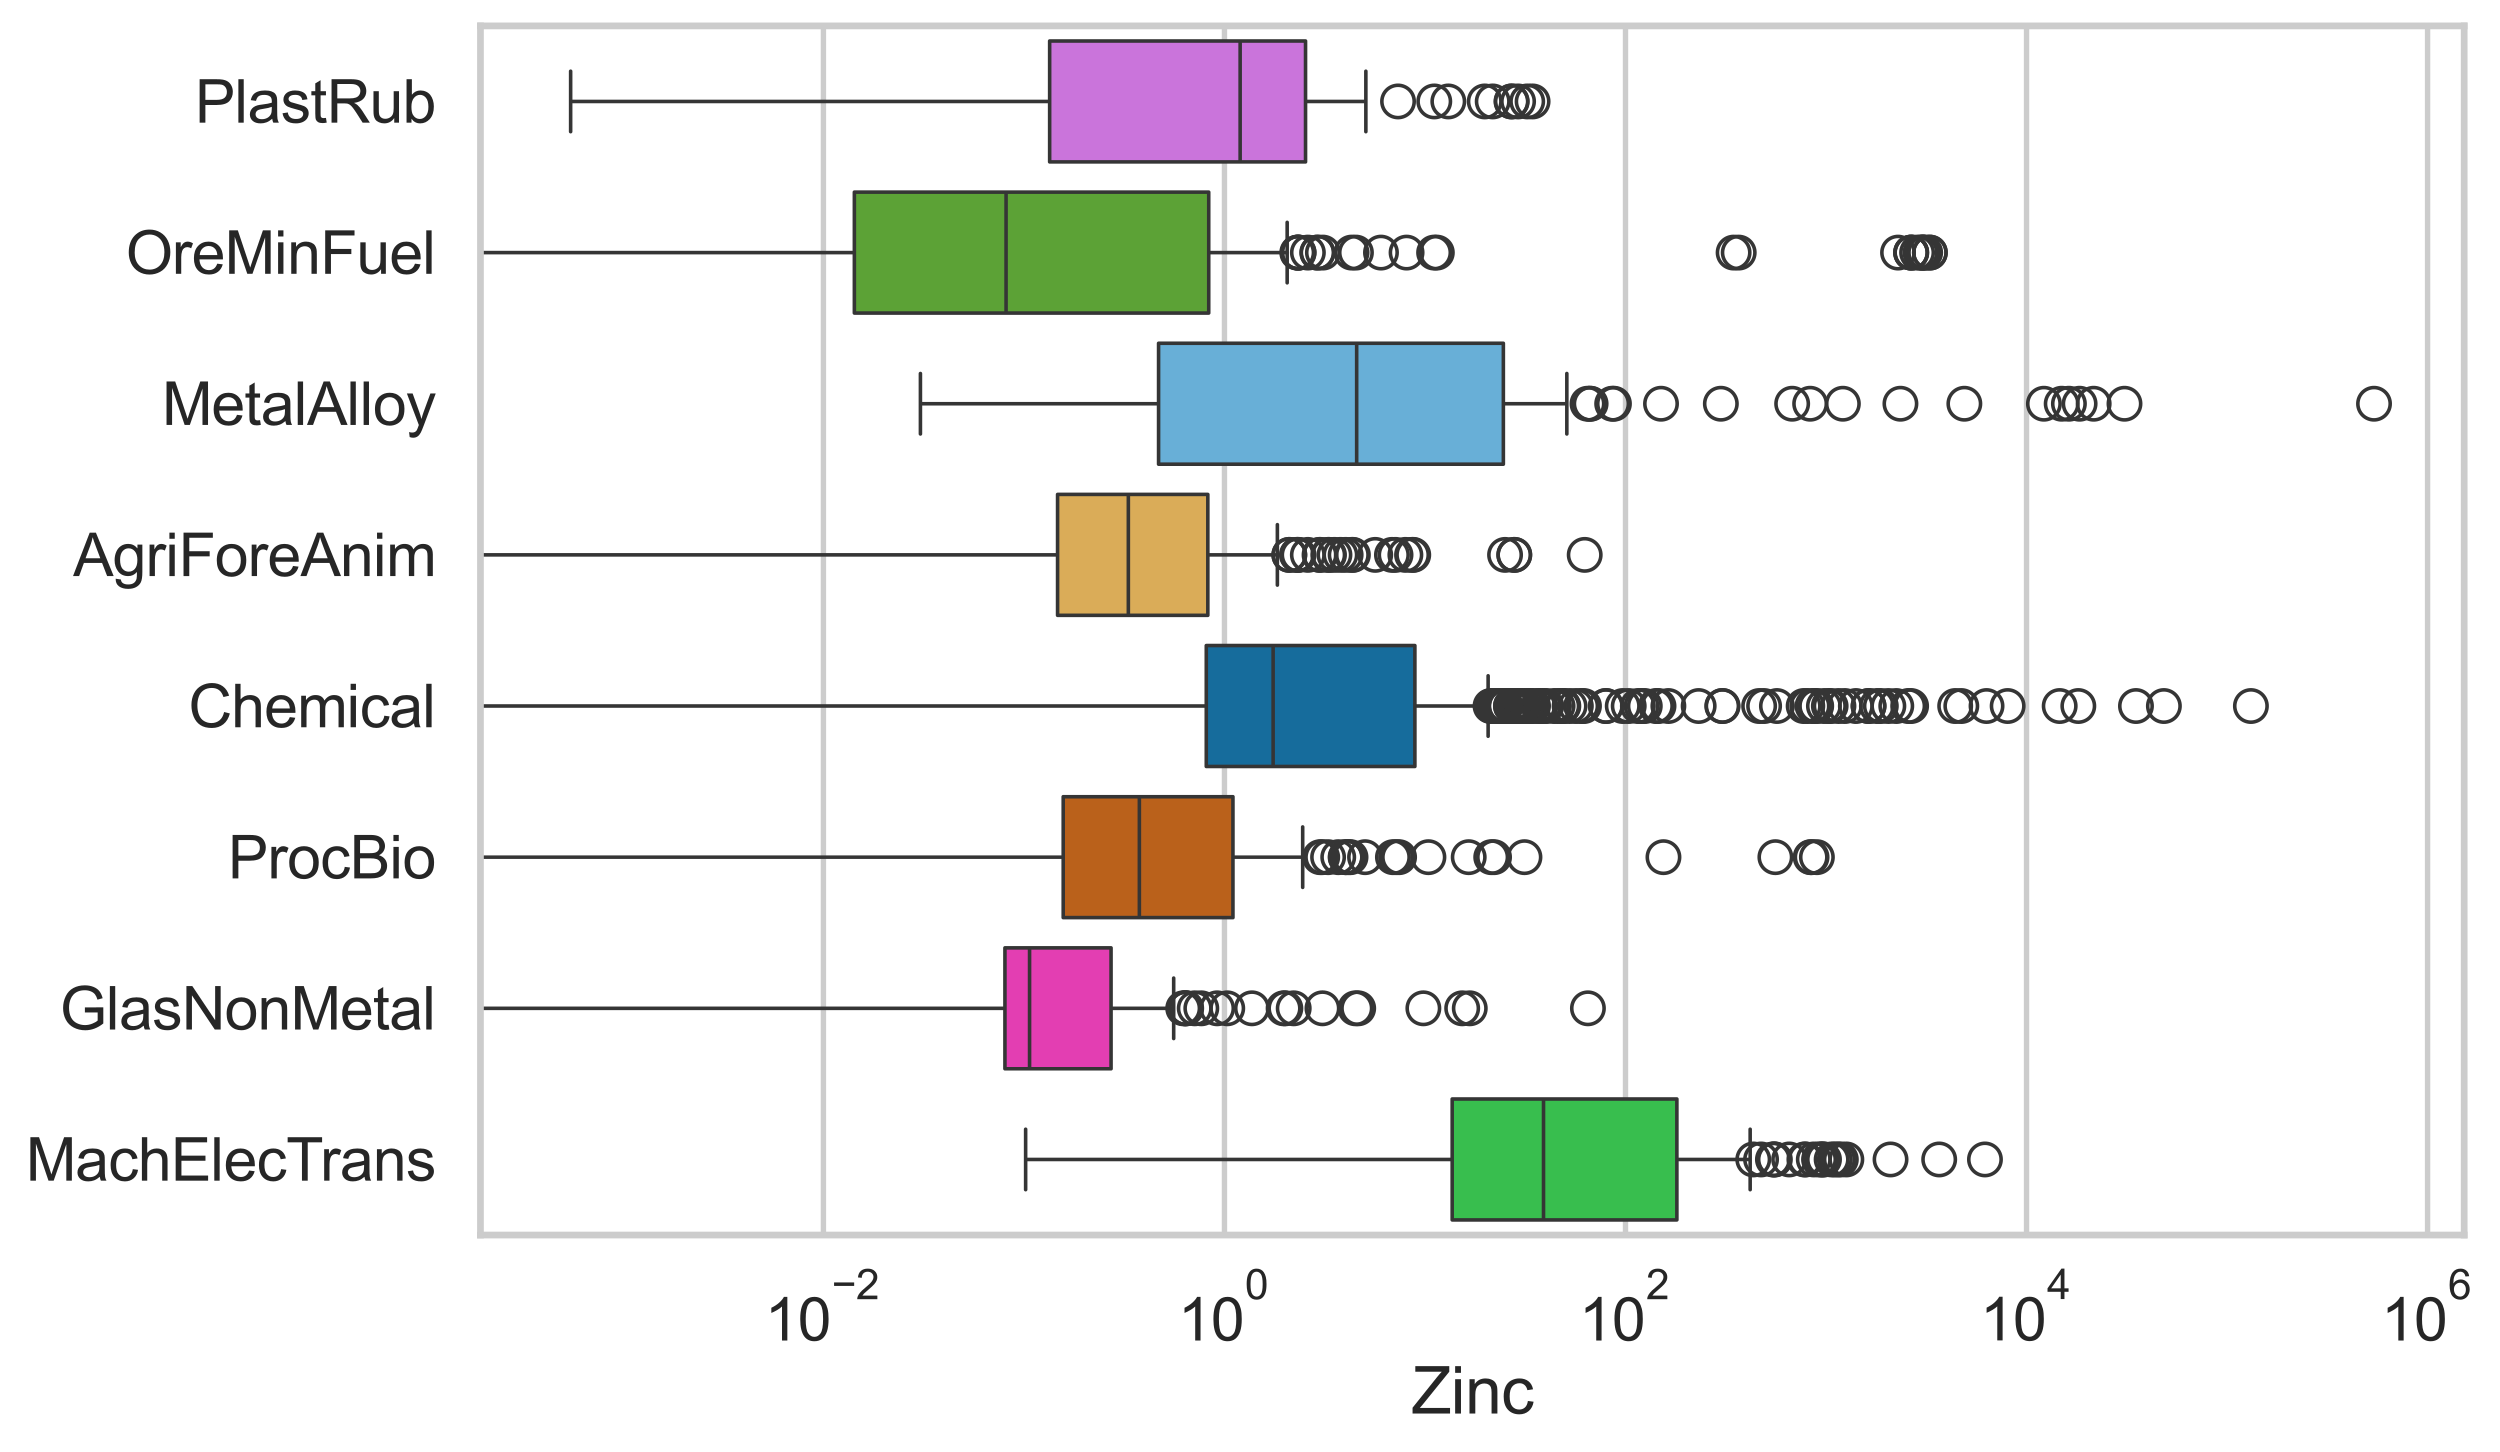 <?xml version="1.0" encoding="utf-8" standalone="no"?>
<!DOCTYPE svg PUBLIC "-//W3C//DTD SVG 1.1//EN"
  "http://www.w3.org/Graphics/SVG/1.1/DTD/svg11.dtd">
<svg xmlns:xlink="http://www.w3.org/1999/xlink" width="695.663pt" height="404.121pt" viewBox="0 0 695.663 404.121" xmlns="http://www.w3.org/2000/svg" version="1.1">
 <defs>
  <style type="text/css">*{stroke-linejoin: round; stroke-linecap: butt}</style>
 </defs>
 <g id="figure_1">
  <g id="patch_1">
   <path d="M 0 404.121 
L 695.663 404.121 
L 695.663 0 
L 0 0 
z
" style="fill: #ffffff"/>
  </g>
  <g id="axes_1">
   <g id="patch_2">
    <path d="M 133.697 343.665 
L 685.699 343.665 
L 685.699 7.2 
L 133.697 7.2 
z
" style="fill: #ffffff"/>
   </g>
   <g id="matplotlib.axis_1">
    <g id="xtick_1">
     <g id="line2d_1">
      <path d="M 229.131 343.665 
L 229.131 7.2 
" clip-path="url(#p0d5b9ddfeb)" style="fill: none; stroke: #cccccc; stroke-width: 1.5; stroke-linecap: round"/>
     </g>
     <g id="text_1">
      <!-- $\mathdefault{10^{-2}}$ -->
      <g style="fill: #262626" transform="translate(212.796 373.18) scale(0.165 -0.165)">
       <defs>
        <path id="ArialMT-31" d="M 2384 0 
L 1822 0 
L 1822 3584 
Q 1619 3391 1289 3197 
Q 959 3003 697 2906 
L 697 3450 
Q 1169 3672 1522 3987 
Q 1875 4303 2022 4600 
L 2384 4600 
L 2384 0 
z
" transform="scale(0.016)"/>
        <path id="ArialMT-30" d="M 266 2259 
Q 266 3072 433 3567 
Q 600 4063 929 4331 
Q 1259 4600 1759 4600 
Q 2128 4600 2406 4451 
Q 2684 4303 2865 4023 
Q 3047 3744 3150 3342 
Q 3253 2941 3253 2259 
Q 3253 1453 3087 958 
Q 2922 463 2592 192 
Q 2263 -78 1759 -78 
Q 1097 -78 719 397 
Q 266 969 266 2259 
z
M 844 2259 
Q 844 1131 1108 757 
Q 1372 384 1759 384 
Q 2147 384 2411 759 
Q 2675 1134 2675 2259 
Q 2675 3391 2411 3762 
Q 2147 4134 1753 4134 
Q 1366 4134 1134 3806 
Q 844 3388 844 2259 
z
" transform="scale(0.016)"/>
        <path id="ArialMT-2212" d="M 3381 1997 
L 356 1997 
L 356 2522 
L 3381 2522 
L 3381 1997 
z
" transform="scale(0.016)"/>
        <path id="ArialMT-32" d="M 3222 541 
L 3222 0 
L 194 0 
Q 188 203 259 391 
Q 375 700 629 1000 
Q 884 1300 1366 1694 
Q 2113 2306 2375 2664 
Q 2638 3022 2638 3341 
Q 2638 3675 2398 3904 
Q 2159 4134 1775 4134 
Q 1369 4134 1125 3890 
Q 881 3647 878 3216 
L 300 3275 
Q 359 3922 746 4261 
Q 1134 4600 1788 4600 
Q 2447 4600 2831 4234 
Q 3216 3869 3216 3328 
Q 3216 3053 3103 2787 
Q 2991 2522 2730 2228 
Q 2469 1934 1863 1422 
Q 1356 997 1212 845 
Q 1069 694 975 541 
L 3222 541 
z
" transform="scale(0.016)"/>
       </defs>
       <use xlink:href="#ArialMT-31" transform="translate(0 0.994)"/>
       <use xlink:href="#ArialMT-30" transform="translate(55.615 0.994)"/>
       <use xlink:href="#ArialMT-2212" transform="translate(112.973 70.688) scale(0.7)"/>
       <use xlink:href="#ArialMT-32" transform="translate(153.852 70.688) scale(0.7)"/>
      </g>
     </g>
    </g>
    <g id="xtick_2">
     <g id="line2d_2">
      <path d="M 340.726 343.665 
L 340.726 7.2 
" clip-path="url(#p0d5b9ddfeb)" style="fill: none; stroke: #cccccc; stroke-width: 1.5; stroke-linecap: round"/>
     </g>
     <g id="text_2">
      <!-- $\mathdefault{10^{0}}$ -->
      <g style="fill: #262626" transform="translate(327.773 373.18) scale(0.165 -0.165)">
       <use xlink:href="#ArialMT-31" transform="translate(0 0.994)"/>
       <use xlink:href="#ArialMT-30" transform="translate(55.615 0.994)"/>
       <use xlink:href="#ArialMT-30" transform="translate(112.973 70.688) scale(0.7)"/>
      </g>
     </g>
    </g>
    <g id="xtick_3">
     <g id="line2d_3">
      <path d="M 452.321 343.665 
L 452.321 7.2 
" clip-path="url(#p0d5b9ddfeb)" style="fill: none; stroke: #cccccc; stroke-width: 1.5; stroke-linecap: round"/>
     </g>
     <g id="text_3">
      <!-- $\mathdefault{10^{2}}$ -->
      <g style="fill: #262626" transform="translate(439.368 373.18) scale(0.165 -0.165)">
       <use xlink:href="#ArialMT-31" transform="translate(0 0.994)"/>
       <use xlink:href="#ArialMT-30" transform="translate(55.615 0.994)"/>
       <use xlink:href="#ArialMT-32" transform="translate(112.973 70.688) scale(0.7)"/>
      </g>
     </g>
    </g>
    <g id="xtick_4">
     <g id="line2d_4">
      <path d="M 563.916 343.665 
L 563.916 7.2 
" clip-path="url(#p0d5b9ddfeb)" style="fill: none; stroke: #cccccc; stroke-width: 1.5; stroke-linecap: round"/>
     </g>
     <g id="text_4">
      <!-- $\mathdefault{10^{4}}$ -->
      <g style="fill: #262626" transform="translate(550.963 373.015) scale(0.165 -0.165)">
       <defs>
        <path id="ArialMT-34" d="M 2069 0 
L 2069 1097 
L 81 1097 
L 81 1613 
L 2172 4581 
L 2631 4581 
L 2631 1613 
L 3250 1613 
L 3250 1097 
L 2631 1097 
L 2631 0 
L 2069 0 
z
M 2069 1613 
L 2069 3678 
L 634 1613 
L 2069 1613 
z
" transform="scale(0.016)"/>
       </defs>
       <use xlink:href="#ArialMT-31" transform="translate(0 0.202)"/>
       <use xlink:href="#ArialMT-30" transform="translate(55.615 0.202)"/>
       <use xlink:href="#ArialMT-34" transform="translate(112.973 69.895) scale(0.7)"/>
      </g>
     </g>
    </g>
    <g id="xtick_5">
     <g id="line2d_5">
      <path d="M 675.511 343.665 
L 675.511 7.2 
" clip-path="url(#p0d5b9ddfeb)" style="fill: none; stroke: #cccccc; stroke-width: 1.5; stroke-linecap: round"/>
     </g>
     <g id="text_5">
      <!-- $\mathdefault{10^{6}}$ -->
      <g style="fill: #262626" transform="translate(662.558 373.18) scale(0.165 -0.165)">
       <defs>
        <path id="ArialMT-36" d="M 3184 3459 
L 2625 3416 
Q 2550 3747 2413 3897 
Q 2184 4138 1850 4138 
Q 1581 4138 1378 3988 
Q 1113 3794 959 3422 
Q 806 3050 800 2363 
Q 1003 2672 1297 2822 
Q 1591 2972 1913 2972 
Q 2475 2972 2870 2558 
Q 3266 2144 3266 1488 
Q 3266 1056 3080 686 
Q 2894 316 2569 119 
Q 2244 -78 1831 -78 
Q 1128 -78 684 439 
Q 241 956 241 2144 
Q 241 3472 731 4075 
Q 1159 4600 1884 4600 
Q 2425 4600 2770 4297 
Q 3116 3994 3184 3459 
z
M 888 1484 
Q 888 1194 1011 928 
Q 1134 663 1356 523 
Q 1578 384 1822 384 
Q 2178 384 2434 671 
Q 2691 959 2691 1453 
Q 2691 1928 2437 2201 
Q 2184 2475 1800 2475 
Q 1419 2475 1153 2201 
Q 888 1928 888 1484 
z
" transform="scale(0.016)"/>
       </defs>
       <use xlink:href="#ArialMT-31" transform="translate(0 0.994)"/>
       <use xlink:href="#ArialMT-30" transform="translate(55.615 0.994)"/>
       <use xlink:href="#ArialMT-36" transform="translate(112.973 70.688) scale(0.7)"/>
      </g>
     </g>
    </g>
    <g id="text_6">
     <!-- Zinc -->
     <g style="fill: #262626" transform="translate(392.697 393.344) scale(0.18 -0.18)">
      <defs>
       <path id="ArialMT-5a" d="M 128 0 
L 128 563 
L 2475 3497 
Q 2725 3809 2950 4041 
L 394 4041 
L 394 4581 
L 3675 4581 
L 3675 4041 
L 1103 863 
L 825 541 
L 3750 541 
L 3750 0 
L 128 0 
z
" transform="scale(0.016)"/>
       <path id="ArialMT-69" d="M 425 3934 
L 425 4581 
L 988 4581 
L 988 3934 
L 425 3934 
z
M 425 0 
L 425 3319 
L 988 3319 
L 988 0 
L 425 0 
z
" transform="scale(0.016)"/>
       <path id="ArialMT-6e" d="M 422 0 
L 422 3319 
L 928 3319 
L 928 2847 
Q 1294 3394 1984 3394 
Q 2284 3394 2536 3286 
Q 2788 3178 2913 3003 
Q 3038 2828 3088 2588 
Q 3119 2431 3119 2041 
L 3119 0 
L 2556 0 
L 2556 2019 
Q 2556 2363 2490 2533 
Q 2425 2703 2258 2804 
Q 2091 2906 1866 2906 
Q 1506 2906 1245 2678 
Q 984 2450 984 1813 
L 984 0 
L 422 0 
z
" transform="scale(0.016)"/>
       <path id="ArialMT-63" d="M 2588 1216 
L 3141 1144 
Q 3050 572 2676 248 
Q 2303 -75 1759 -75 
Q 1078 -75 664 370 
Q 250 816 250 1647 
Q 250 2184 428 2587 
Q 606 2991 970 3192 
Q 1334 3394 1763 3394 
Q 2303 3394 2647 3120 
Q 2991 2847 3088 2344 
L 2541 2259 
Q 2463 2594 2264 2762 
Q 2066 2931 1784 2931 
Q 1359 2931 1093 2626 
Q 828 2322 828 1663 
Q 828 994 1084 691 
Q 1341 388 1753 388 
Q 2084 388 2306 591 
Q 2528 794 2588 1216 
z
" transform="scale(0.016)"/>
      </defs>
      <use xlink:href="#ArialMT-5a"/>
      <use xlink:href="#ArialMT-69" transform="translate(61.084 0)"/>
      <use xlink:href="#ArialMT-6e" transform="translate(83.301 0)"/>
      <use xlink:href="#ArialMT-63" transform="translate(138.916 0)"/>
     </g>
    </g>
   </g>
   <g id="matplotlib.axis_2">
    <g id="ytick_1">
     <g id="text_7">
      <!-- PlastRub -->
      <g style="fill: #262626" transform="translate(54.248 34.134) scale(0.165 -0.165)">
       <defs>
        <path id="ArialMT-50" d="M 494 0 
L 494 4581 
L 2222 4581 
Q 2678 4581 2919 4538 
Q 3256 4481 3484 4323 
Q 3713 4166 3852 3881 
Q 3991 3597 3991 3256 
Q 3991 2672 3619 2267 
Q 3247 1863 2275 1863 
L 1100 1863 
L 1100 0 
L 494 0 
z
M 1100 2403 
L 2284 2403 
Q 2872 2403 3119 2622 
Q 3366 2841 3366 3238 
Q 3366 3525 3220 3729 
Q 3075 3934 2838 4000 
Q 2684 4041 2272 4041 
L 1100 4041 
L 1100 2403 
z
" transform="scale(0.016)"/>
        <path id="ArialMT-6c" d="M 409 0 
L 409 4581 
L 972 4581 
L 972 0 
L 409 0 
z
" transform="scale(0.016)"/>
        <path id="ArialMT-61" d="M 2588 409 
Q 2275 144 1986 34 
Q 1697 -75 1366 -75 
Q 819 -75 525 192 
Q 231 459 231 875 
Q 231 1119 342 1320 
Q 453 1522 633 1644 
Q 813 1766 1038 1828 
Q 1203 1872 1538 1913 
Q 2219 1994 2541 2106 
Q 2544 2222 2544 2253 
Q 2544 2597 2384 2738 
Q 2169 2928 1744 2928 
Q 1347 2928 1158 2789 
Q 969 2650 878 2297 
L 328 2372 
Q 403 2725 575 2942 
Q 747 3159 1072 3276 
Q 1397 3394 1825 3394 
Q 2250 3394 2515 3294 
Q 2781 3194 2906 3042 
Q 3031 2891 3081 2659 
Q 3109 2516 3109 2141 
L 3109 1391 
Q 3109 606 3145 398 
Q 3181 191 3288 0 
L 2700 0 
Q 2613 175 2588 409 
z
M 2541 1666 
Q 2234 1541 1622 1453 
Q 1275 1403 1131 1340 
Q 988 1278 909 1158 
Q 831 1038 831 891 
Q 831 666 1001 516 
Q 1172 366 1500 366 
Q 1825 366 2078 508 
Q 2331 650 2450 897 
Q 2541 1088 2541 1459 
L 2541 1666 
z
" transform="scale(0.016)"/>
        <path id="ArialMT-73" d="M 197 991 
L 753 1078 
Q 800 744 1014 566 
Q 1228 388 1613 388 
Q 2000 388 2187 545 
Q 2375 703 2375 916 
Q 2375 1106 2209 1216 
Q 2094 1291 1634 1406 
Q 1016 1563 777 1677 
Q 538 1791 414 1992 
Q 291 2194 291 2438 
Q 291 2659 392 2848 
Q 494 3038 669 3163 
Q 800 3259 1026 3326 
Q 1253 3394 1513 3394 
Q 1903 3394 2198 3281 
Q 2494 3169 2634 2976 
Q 2775 2784 2828 2463 
L 2278 2388 
Q 2241 2644 2061 2787 
Q 1881 2931 1553 2931 
Q 1166 2931 1000 2803 
Q 834 2675 834 2503 
Q 834 2394 903 2306 
Q 972 2216 1119 2156 
Q 1203 2125 1616 2013 
Q 2213 1853 2448 1751 
Q 2684 1650 2818 1456 
Q 2953 1263 2953 975 
Q 2953 694 2789 445 
Q 2625 197 2315 61 
Q 2006 -75 1616 -75 
Q 969 -75 630 194 
Q 291 463 197 991 
z
" transform="scale(0.016)"/>
        <path id="ArialMT-74" d="M 1650 503 
L 1731 6 
Q 1494 -44 1306 -44 
Q 1000 -44 831 53 
Q 663 150 594 308 
Q 525 466 525 972 
L 525 2881 
L 113 2881 
L 113 3319 
L 525 3319 
L 525 4141 
L 1084 4478 
L 1084 3319 
L 1650 3319 
L 1650 2881 
L 1084 2881 
L 1084 941 
Q 1084 700 1114 631 
Q 1144 563 1211 522 
Q 1278 481 1403 481 
Q 1497 481 1650 503 
z
" transform="scale(0.016)"/>
        <path id="ArialMT-52" d="M 503 0 
L 503 4581 
L 2534 4581 
Q 3147 4581 3465 4457 
Q 3784 4334 3975 4021 
Q 4166 3709 4166 3331 
Q 4166 2844 3850 2509 
Q 3534 2175 2875 2084 
Q 3116 1969 3241 1856 
Q 3506 1613 3744 1247 
L 4541 0 
L 3778 0 
L 3172 953 
Q 2906 1366 2734 1584 
Q 2563 1803 2427 1890 
Q 2291 1978 2150 2013 
Q 2047 2034 1813 2034 
L 1109 2034 
L 1109 0 
L 503 0 
z
M 1109 2559 
L 2413 2559 
Q 2828 2559 3062 2645 
Q 3297 2731 3419 2920 
Q 3541 3109 3541 3331 
Q 3541 3656 3305 3865 
Q 3069 4075 2559 4075 
L 1109 4075 
L 1109 2559 
z
" transform="scale(0.016)"/>
        <path id="ArialMT-75" d="M 2597 0 
L 2597 488 
Q 2209 -75 1544 -75 
Q 1250 -75 995 37 
Q 741 150 617 320 
Q 494 491 444 738 
Q 409 903 409 1263 
L 409 3319 
L 972 3319 
L 972 1478 
Q 972 1038 1006 884 
Q 1059 663 1231 536 
Q 1403 409 1656 409 
Q 1909 409 2131 539 
Q 2353 669 2445 892 
Q 2538 1116 2538 1541 
L 2538 3319 
L 3100 3319 
L 3100 0 
L 2597 0 
z
" transform="scale(0.016)"/>
        <path id="ArialMT-62" d="M 941 0 
L 419 0 
L 419 4581 
L 981 4581 
L 981 2947 
Q 1338 3394 1891 3394 
Q 2197 3394 2470 3270 
Q 2744 3147 2920 2923 
Q 3097 2700 3197 2384 
Q 3297 2069 3297 1709 
Q 3297 856 2875 390 
Q 2453 -75 1863 -75 
Q 1275 -75 941 416 
L 941 0 
z
M 934 1684 
Q 934 1088 1097 822 
Q 1363 388 1816 388 
Q 2184 388 2453 708 
Q 2722 1028 2722 1663 
Q 2722 2313 2464 2622 
Q 2206 2931 1841 2931 
Q 1472 2931 1203 2611 
Q 934 2291 934 1684 
z
" transform="scale(0.016)"/>
       </defs>
       <use xlink:href="#ArialMT-50"/>
       <use xlink:href="#ArialMT-6c" transform="translate(66.699 0)"/>
       <use xlink:href="#ArialMT-61" transform="translate(88.916 0)"/>
       <use xlink:href="#ArialMT-73" transform="translate(144.531 0)"/>
       <use xlink:href="#ArialMT-74" transform="translate(194.531 0)"/>
       <use xlink:href="#ArialMT-52" transform="translate(222.314 0)"/>
       <use xlink:href="#ArialMT-75" transform="translate(294.531 0)"/>
       <use xlink:href="#ArialMT-62" transform="translate(350.146 0)"/>
      </g>
     </g>
    </g>
    <g id="ytick_2">
     <g id="text_8">
      <!-- OreMinFuel -->
      <g style="fill: #262626" transform="translate(35.013 76.192) scale(0.165 -0.165)">
       <defs>
        <path id="ArialMT-4f" d="M 309 2231 
Q 309 3372 921 4017 
Q 1534 4663 2503 4663 
Q 3138 4663 3647 4359 
Q 4156 4056 4423 3514 
Q 4691 2972 4691 2284 
Q 4691 1588 4409 1038 
Q 4128 488 3612 205 
Q 3097 -78 2500 -78 
Q 1853 -78 1343 234 
Q 834 547 571 1087 
Q 309 1628 309 2231 
z
M 934 2222 
Q 934 1394 1379 917 
Q 1825 441 2497 441 
Q 3181 441 3623 922 
Q 4066 1403 4066 2288 
Q 4066 2847 3877 3264 
Q 3688 3681 3323 3911 
Q 2959 4141 2506 4141 
Q 1863 4141 1398 3698 
Q 934 3256 934 2222 
z
" transform="scale(0.016)"/>
        <path id="ArialMT-72" d="M 416 0 
L 416 3319 
L 922 3319 
L 922 2816 
Q 1116 3169 1280 3281 
Q 1444 3394 1641 3394 
Q 1925 3394 2219 3213 
L 2025 2691 
Q 1819 2813 1613 2813 
Q 1428 2813 1281 2702 
Q 1134 2591 1072 2394 
Q 978 2094 978 1738 
L 978 0 
L 416 0 
z
" transform="scale(0.016)"/>
        <path id="ArialMT-65" d="M 2694 1069 
L 3275 997 
Q 3138 488 2766 206 
Q 2394 -75 1816 -75 
Q 1088 -75 661 373 
Q 234 822 234 1631 
Q 234 2469 665 2931 
Q 1097 3394 1784 3394 
Q 2450 3394 2872 2941 
Q 3294 2488 3294 1666 
Q 3294 1616 3291 1516 
L 816 1516 
Q 847 969 1125 678 
Q 1403 388 1819 388 
Q 2128 388 2347 550 
Q 2566 713 2694 1069 
z
M 847 1978 
L 2700 1978 
Q 2663 2397 2488 2606 
Q 2219 2931 1791 2931 
Q 1403 2931 1139 2672 
Q 875 2413 847 1978 
z
" transform="scale(0.016)"/>
        <path id="ArialMT-4d" d="M 475 0 
L 475 4581 
L 1388 4581 
L 2472 1338 
Q 2622 884 2691 659 
Q 2769 909 2934 1394 
L 4031 4581 
L 4847 4581 
L 4847 0 
L 4263 0 
L 4263 3834 
L 2931 0 
L 2384 0 
L 1059 3900 
L 1059 0 
L 475 0 
z
" transform="scale(0.016)"/>
        <path id="ArialMT-46" d="M 525 0 
L 525 4581 
L 3616 4581 
L 3616 4041 
L 1131 4041 
L 1131 2622 
L 3281 2622 
L 3281 2081 
L 1131 2081 
L 1131 0 
L 525 0 
z
" transform="scale(0.016)"/>
       </defs>
       <use xlink:href="#ArialMT-4f"/>
       <use xlink:href="#ArialMT-72" transform="translate(77.783 0)"/>
       <use xlink:href="#ArialMT-65" transform="translate(111.084 0)"/>
       <use xlink:href="#ArialMT-4d" transform="translate(166.699 0)"/>
       <use xlink:href="#ArialMT-69" transform="translate(250 0)"/>
       <use xlink:href="#ArialMT-6e" transform="translate(272.217 0)"/>
       <use xlink:href="#ArialMT-46" transform="translate(327.832 0)"/>
       <use xlink:href="#ArialMT-75" transform="translate(388.916 0)"/>
       <use xlink:href="#ArialMT-65" transform="translate(444.531 0)"/>
       <use xlink:href="#ArialMT-6c" transform="translate(500.146 0)"/>
      </g>
     </g>
    </g>
    <g id="ytick_3">
     <g id="text_9">
      <!-- MetalAlloy -->
      <g style="fill: #262626" transform="translate(45.088 118.25) scale(0.165 -0.165)">
       <defs>
        <path id="ArialMT-41" d="M -9 0 
L 1750 4581 
L 2403 4581 
L 4278 0 
L 3588 0 
L 3053 1388 
L 1138 1388 
L 634 0 
L -9 0 
z
M 1313 1881 
L 2866 1881 
L 2388 3150 
Q 2169 3728 2063 4100 
Q 1975 3659 1816 3225 
L 1313 1881 
z
" transform="scale(0.016)"/>
        <path id="ArialMT-6f" d="M 213 1659 
Q 213 2581 725 3025 
Q 1153 3394 1769 3394 
Q 2453 3394 2887 2945 
Q 3322 2497 3322 1706 
Q 3322 1066 3130 698 
Q 2938 331 2570 128 
Q 2203 -75 1769 -75 
Q 1072 -75 642 372 
Q 213 819 213 1659 
z
M 791 1659 
Q 791 1022 1069 705 
Q 1347 388 1769 388 
Q 2188 388 2466 706 
Q 2744 1025 2744 1678 
Q 2744 2294 2464 2611 
Q 2184 2928 1769 2928 
Q 1347 2928 1069 2612 
Q 791 2297 791 1659 
z
" transform="scale(0.016)"/>
        <path id="ArialMT-79" d="M 397 -1278 
L 334 -750 
Q 519 -800 656 -800 
Q 844 -800 956 -737 
Q 1069 -675 1141 -563 
Q 1194 -478 1313 -144 
Q 1328 -97 1363 -6 
L 103 3319 
L 709 3319 
L 1400 1397 
Q 1534 1031 1641 628 
Q 1738 1016 1872 1384 
L 2581 3319 
L 3144 3319 
L 1881 -56 
Q 1678 -603 1566 -809 
Q 1416 -1088 1222 -1217 
Q 1028 -1347 759 -1347 
Q 597 -1347 397 -1278 
z
" transform="scale(0.016)"/>
       </defs>
       <use xlink:href="#ArialMT-4d"/>
       <use xlink:href="#ArialMT-65" transform="translate(83.301 0)"/>
       <use xlink:href="#ArialMT-74" transform="translate(138.916 0)"/>
       <use xlink:href="#ArialMT-61" transform="translate(166.699 0)"/>
       <use xlink:href="#ArialMT-6c" transform="translate(222.314 0)"/>
       <use xlink:href="#ArialMT-41" transform="translate(244.531 0)"/>
       <use xlink:href="#ArialMT-6c" transform="translate(311.23 0)"/>
       <use xlink:href="#ArialMT-6c" transform="translate(333.447 0)"/>
       <use xlink:href="#ArialMT-6f" transform="translate(355.664 0)"/>
       <use xlink:href="#ArialMT-79" transform="translate(411.279 0)"/>
      </g>
     </g>
    </g>
    <g id="ytick_4">
     <g id="text_10">
      <!-- AgriForeAnim -->
      <g style="fill: #262626" transform="translate(20.341 160.308) scale(0.165 -0.165)">
       <defs>
        <path id="ArialMT-67" d="M 319 -275 
L 866 -356 
Q 900 -609 1056 -725 
Q 1266 -881 1628 -881 
Q 2019 -881 2231 -725 
Q 2444 -569 2519 -288 
Q 2563 -116 2559 434 
Q 2191 0 1641 0 
Q 956 0 581 494 
Q 206 988 206 1678 
Q 206 2153 378 2554 
Q 550 2956 876 3175 
Q 1203 3394 1644 3394 
Q 2231 3394 2613 2919 
L 2613 3319 
L 3131 3319 
L 3131 450 
Q 3131 -325 2973 -648 
Q 2816 -972 2473 -1159 
Q 2131 -1347 1631 -1347 
Q 1038 -1347 672 -1080 
Q 306 -813 319 -275 
z
M 784 1719 
Q 784 1066 1043 766 
Q 1303 466 1694 466 
Q 2081 466 2343 764 
Q 2606 1063 2606 1700 
Q 2606 2309 2336 2618 
Q 2066 2928 1684 2928 
Q 1309 2928 1046 2623 
Q 784 2319 784 1719 
z
" transform="scale(0.016)"/>
        <path id="ArialMT-6d" d="M 422 0 
L 422 3319 
L 925 3319 
L 925 2853 
Q 1081 3097 1340 3245 
Q 1600 3394 1931 3394 
Q 2300 3394 2536 3241 
Q 2772 3088 2869 2813 
Q 3263 3394 3894 3394 
Q 4388 3394 4653 3120 
Q 4919 2847 4919 2278 
L 4919 0 
L 4359 0 
L 4359 2091 
Q 4359 2428 4304 2576 
Q 4250 2725 4106 2815 
Q 3963 2906 3769 2906 
Q 3419 2906 3187 2673 
Q 2956 2441 2956 1928 
L 2956 0 
L 2394 0 
L 2394 2156 
Q 2394 2531 2256 2718 
Q 2119 2906 1806 2906 
Q 1569 2906 1367 2781 
Q 1166 2656 1075 2415 
Q 984 2175 984 1722 
L 984 0 
L 422 0 
z
" transform="scale(0.016)"/>
       </defs>
       <use xlink:href="#ArialMT-41"/>
       <use xlink:href="#ArialMT-67" transform="translate(66.699 0)"/>
       <use xlink:href="#ArialMT-72" transform="translate(122.314 0)"/>
       <use xlink:href="#ArialMT-69" transform="translate(155.615 0)"/>
       <use xlink:href="#ArialMT-46" transform="translate(177.832 0)"/>
       <use xlink:href="#ArialMT-6f" transform="translate(238.916 0)"/>
       <use xlink:href="#ArialMT-72" transform="translate(294.531 0)"/>
       <use xlink:href="#ArialMT-65" transform="translate(327.832 0)"/>
       <use xlink:href="#ArialMT-41" transform="translate(383.447 0)"/>
       <use xlink:href="#ArialMT-6e" transform="translate(450.146 0)"/>
       <use xlink:href="#ArialMT-69" transform="translate(505.762 0)"/>
       <use xlink:href="#ArialMT-6d" transform="translate(527.979 0)"/>
      </g>
     </g>
    </g>
    <g id="ytick_5">
     <g id="text_11">
      <!-- Chemical -->
      <g style="fill: #262626" transform="translate(52.428 202.366) scale(0.165 -0.165)">
       <defs>
        <path id="ArialMT-43" d="M 3763 1606 
L 4369 1453 
Q 4178 706 3683 314 
Q 3188 -78 2472 -78 
Q 1731 -78 1267 223 
Q 803 525 561 1097 
Q 319 1669 319 2325 
Q 319 3041 592 3573 
Q 866 4106 1370 4382 
Q 1875 4659 2481 4659 
Q 3169 4659 3637 4309 
Q 4106 3959 4291 3325 
L 3694 3184 
Q 3534 3684 3231 3912 
Q 2928 4141 2469 4141 
Q 1941 4141 1586 3887 
Q 1231 3634 1087 3207 
Q 944 2781 944 2328 
Q 944 1744 1114 1308 
Q 1284 872 1643 656 
Q 2003 441 2422 441 
Q 2931 441 3284 734 
Q 3638 1028 3763 1606 
z
" transform="scale(0.016)"/>
        <path id="ArialMT-68" d="M 422 0 
L 422 4581 
L 984 4581 
L 984 2938 
Q 1378 3394 1978 3394 
Q 2347 3394 2619 3248 
Q 2891 3103 3008 2847 
Q 3125 2591 3125 2103 
L 3125 0 
L 2563 0 
L 2563 2103 
Q 2563 2525 2380 2717 
Q 2197 2909 1863 2909 
Q 1613 2909 1392 2779 
Q 1172 2650 1078 2428 
Q 984 2206 984 1816 
L 984 0 
L 422 0 
z
" transform="scale(0.016)"/>
       </defs>
       <use xlink:href="#ArialMT-43"/>
       <use xlink:href="#ArialMT-68" transform="translate(72.217 0)"/>
       <use xlink:href="#ArialMT-65" transform="translate(127.832 0)"/>
       <use xlink:href="#ArialMT-6d" transform="translate(183.447 0)"/>
       <use xlink:href="#ArialMT-69" transform="translate(266.748 0)"/>
       <use xlink:href="#ArialMT-63" transform="translate(288.965 0)"/>
       <use xlink:href="#ArialMT-61" transform="translate(338.965 0)"/>
       <use xlink:href="#ArialMT-6c" transform="translate(394.58 0)"/>
      </g>
     </g>
    </g>
    <g id="ytick_6">
     <g id="text_12">
      <!-- ProcBio -->
      <g style="fill: #262626" transform="translate(63.424 244.425) scale(0.165 -0.165)">
       <defs>
        <path id="ArialMT-42" d="M 469 0 
L 469 4581 
L 2188 4581 
Q 2713 4581 3030 4442 
Q 3347 4303 3526 4014 
Q 3706 3725 3706 3409 
Q 3706 3116 3547 2856 
Q 3388 2597 3066 2438 
Q 3481 2316 3704 2022 
Q 3928 1728 3928 1328 
Q 3928 1006 3792 729 
Q 3656 453 3456 303 
Q 3256 153 2954 76 
Q 2653 0 2216 0 
L 469 0 
z
M 1075 2656 
L 2066 2656 
Q 2469 2656 2644 2709 
Q 2875 2778 2992 2937 
Q 3109 3097 3109 3338 
Q 3109 3566 3000 3739 
Q 2891 3913 2687 3977 
Q 2484 4041 1991 4041 
L 1075 4041 
L 1075 2656 
z
M 1075 541 
L 2216 541 
Q 2509 541 2628 563 
Q 2838 600 2978 687 
Q 3119 775 3209 942 
Q 3300 1109 3300 1328 
Q 3300 1584 3169 1773 
Q 3038 1963 2805 2039 
Q 2572 2116 2134 2116 
L 1075 2116 
L 1075 541 
z
" transform="scale(0.016)"/>
       </defs>
       <use xlink:href="#ArialMT-50"/>
       <use xlink:href="#ArialMT-72" transform="translate(66.699 0)"/>
       <use xlink:href="#ArialMT-6f" transform="translate(100 0)"/>
       <use xlink:href="#ArialMT-63" transform="translate(155.615 0)"/>
       <use xlink:href="#ArialMT-42" transform="translate(205.615 0)"/>
       <use xlink:href="#ArialMT-69" transform="translate(272.314 0)"/>
       <use xlink:href="#ArialMT-6f" transform="translate(294.531 0)"/>
      </g>
     </g>
    </g>
    <g id="ytick_7">
     <g id="text_13">
      <!-- GlasNonMetal -->
      <g style="fill: #262626" transform="translate(16.659 286.483) scale(0.165 -0.165)">
       <defs>
        <path id="ArialMT-47" d="M 2638 1797 
L 2638 2334 
L 4578 2338 
L 4578 638 
Q 4131 281 3656 101 
Q 3181 -78 2681 -78 
Q 2006 -78 1454 211 
Q 903 500 622 1047 
Q 341 1594 341 2269 
Q 341 2938 620 3517 
Q 900 4097 1425 4378 
Q 1950 4659 2634 4659 
Q 3131 4659 3532 4498 
Q 3934 4338 4162 4050 
Q 4391 3763 4509 3300 
L 3963 3150 
Q 3859 3500 3706 3700 
Q 3553 3900 3268 4020 
Q 2984 4141 2638 4141 
Q 2222 4141 1919 4014 
Q 1616 3888 1430 3681 
Q 1244 3475 1141 3228 
Q 966 2803 966 2306 
Q 966 1694 1177 1281 
Q 1388 869 1791 669 
Q 2194 469 2647 469 
Q 3041 469 3416 620 
Q 3791 772 3984 944 
L 3984 1797 
L 2638 1797 
z
" transform="scale(0.016)"/>
        <path id="ArialMT-4e" d="M 488 0 
L 488 4581 
L 1109 4581 
L 3516 984 
L 3516 4581 
L 4097 4581 
L 4097 0 
L 3475 0 
L 1069 3600 
L 1069 0 
L 488 0 
z
" transform="scale(0.016)"/>
       </defs>
       <use xlink:href="#ArialMT-47"/>
       <use xlink:href="#ArialMT-6c" transform="translate(77.783 0)"/>
       <use xlink:href="#ArialMT-61" transform="translate(100 0)"/>
       <use xlink:href="#ArialMT-73" transform="translate(155.615 0)"/>
       <use xlink:href="#ArialMT-4e" transform="translate(205.615 0)"/>
       <use xlink:href="#ArialMT-6f" transform="translate(277.832 0)"/>
       <use xlink:href="#ArialMT-6e" transform="translate(333.447 0)"/>
       <use xlink:href="#ArialMT-4d" transform="translate(389.062 0)"/>
       <use xlink:href="#ArialMT-65" transform="translate(472.363 0)"/>
       <use xlink:href="#ArialMT-74" transform="translate(527.979 0)"/>
       <use xlink:href="#ArialMT-61" transform="translate(555.762 0)"/>
       <use xlink:href="#ArialMT-6c" transform="translate(611.377 0)"/>
      </g>
     </g>
    </g>
    <g id="ytick_8">
     <g id="text_14">
      <!-- MachElecTrans -->
      <g style="fill: #262626" transform="translate(7.2 328.541) scale(0.165 -0.165)">
       <defs>
        <path id="ArialMT-45" d="M 506 0 
L 506 4581 
L 3819 4581 
L 3819 4041 
L 1113 4041 
L 1113 2638 
L 3647 2638 
L 3647 2100 
L 1113 2100 
L 1113 541 
L 3925 541 
L 3925 0 
L 506 0 
z
" transform="scale(0.016)"/>
        <path id="ArialMT-54" d="M 1659 0 
L 1659 4041 
L 150 4041 
L 150 4581 
L 3781 4581 
L 3781 4041 
L 2266 4041 
L 2266 0 
L 1659 0 
z
" transform="scale(0.016)"/>
       </defs>
       <use xlink:href="#ArialMT-4d"/>
       <use xlink:href="#ArialMT-61" transform="translate(83.301 0)"/>
       <use xlink:href="#ArialMT-63" transform="translate(138.916 0)"/>
       <use xlink:href="#ArialMT-68" transform="translate(188.916 0)"/>
       <use xlink:href="#ArialMT-45" transform="translate(244.531 0)"/>
       <use xlink:href="#ArialMT-6c" transform="translate(311.23 0)"/>
       <use xlink:href="#ArialMT-65" transform="translate(333.447 0)"/>
       <use xlink:href="#ArialMT-63" transform="translate(389.062 0)"/>
       <use xlink:href="#ArialMT-54" transform="translate(439.062 0)"/>
       <use xlink:href="#ArialMT-72" transform="translate(496.396 0)"/>
       <use xlink:href="#ArialMT-61" transform="translate(529.697 0)"/>
       <use xlink:href="#ArialMT-6e" transform="translate(585.312 0)"/>
       <use xlink:href="#ArialMT-73" transform="translate(640.928 0)"/>
      </g>
     </g>
    </g>
   </g>
   <g id="patch_3">
    <path d="M 292.081 11.406 
L 292.081 45.052 
L 363.284 45.052 
L 363.284 11.406 
L 292.081 11.406 
z
" clip-path="url(#p0d5b9ddfeb)" style="fill: #ca74db; stroke: #353535; stroke-linejoin: miter"/>
   </g>
   <g id="line2d_6">
    <path d="M 292.081 28.229 
L 158.788 28.229 
" clip-path="url(#p0d5b9ddfeb)" style="fill: none; stroke: #353535"/>
   </g>
   <g id="line2d_7">
    <path d="M 363.284 28.229 
L 380.07 28.229 
" clip-path="url(#p0d5b9ddfeb)" style="fill: none; stroke: #353535"/>
   </g>
   <g id="line2d_8">
    <path d="M 158.788 19.817 
L 158.788 36.641 
" clip-path="url(#p0d5b9ddfeb)" style="fill: none; stroke: #353535; stroke-linecap: round"/>
   </g>
   <g id="line2d_9">
    <path d="M 380.07 19.817 
L 380.07 36.641 
" clip-path="url(#p0d5b9ddfeb)" style="fill: none; stroke: #353535; stroke-linecap: round"/>
   </g>
   <g id="line2d_10">
    <defs>
     <path id="mede644b0d7" d="M 0 4.5 
C 1.193 4.5 2.338 4.026 3.182 3.182 
C 4.026 2.338 4.5 1.193 4.5 0 
C 4.5 -1.193 4.026 -2.338 3.182 -3.182 
C 2.338 -4.026 1.193 -4.5 0 -4.5 
C -1.193 -4.5 -2.338 -4.026 -3.182 -3.182 
C -4.026 -2.338 -4.5 -1.193 -4.5 0 
C -4.5 1.193 -4.026 2.338 -3.182 3.182 
C -2.338 4.026 -1.193 4.5 0 4.5 
z
" style="stroke: #353535"/>
    </defs>
    <g clip-path="url(#p0d5b9ddfeb)">
     <use xlink:href="#mede644b0d7" x="399.109" y="28.229" style="fill-opacity: 0; stroke: #353535"/>
     <use xlink:href="#mede644b0d7" x="426.466" y="28.229" style="fill-opacity: 0; stroke: #353535"/>
     <use xlink:href="#mede644b0d7" x="422.429" y="28.229" style="fill-opacity: 0; stroke: #353535"/>
     <use xlink:href="#mede644b0d7" x="389.025" y="28.229" style="fill-opacity: 0; stroke: #353535"/>
     <use xlink:href="#mede644b0d7" x="420.66" y="28.229" style="fill-opacity: 0; stroke: #353535"/>
     <use xlink:href="#mede644b0d7" x="420.592" y="28.229" style="fill-opacity: 0; stroke: #353535"/>
     <use xlink:href="#mede644b0d7" x="415.371" y="28.229" style="fill-opacity: 0; stroke: #353535"/>
     <use xlink:href="#mede644b0d7" x="424.973" y="28.229" style="fill-opacity: 0; stroke: #353535"/>
     <use xlink:href="#mede644b0d7" x="403.015" y="28.229" style="fill-opacity: 0; stroke: #353535"/>
     <use xlink:href="#mede644b0d7" x="413.147" y="28.229" style="fill-opacity: 0; stroke: #353535"/>
    </g>
   </g>
   <g id="patch_4">
    <path d="M 237.74 53.464 
L 237.74 87.11 
L 336.346 87.11 
L 336.346 53.464 
L 237.74 53.464 
z
" clip-path="url(#p0d5b9ddfeb)" style="fill: #5ca236; stroke: #353535; stroke-linejoin: miter"/>
   </g>
   <g id="line2d_11">
    <path d="M 237.74 70.287 
L -1 70.287 
" clip-path="url(#p0d5b9ddfeb)" style="fill: none; stroke: #353535"/>
   </g>
   <g id="line2d_12">
    <path d="M 336.346 70.287 
L 358.175 70.287 
" clip-path="url(#p0d5b9ddfeb)" style="fill: none; stroke: #353535"/>
   </g>
   <g id="line2d_13">
    <path clip-path="url(#p0d5b9ddfeb)" style="fill: none; stroke: #353535; stroke-linecap: round"/>
   </g>
   <g id="line2d_14">
    <path d="M 358.175 61.875 
L 358.175 78.699 
" clip-path="url(#p0d5b9ddfeb)" style="fill: none; stroke: #353535; stroke-linecap: round"/>
   </g>
   <g id="line2d_15">
    <g clip-path="url(#p0d5b9ddfeb)">
     <use xlink:href="#mede644b0d7" x="535.709" y="70.287" style="fill-opacity: 0; stroke: #353535"/>
     <use xlink:href="#mede644b0d7" x="531.782" y="70.287" style="fill-opacity: 0; stroke: #353535"/>
     <use xlink:href="#mede644b0d7" x="360.986" y="70.287" style="fill-opacity: 0; stroke: #353535"/>
     <use xlink:href="#mede644b0d7" x="537.015" y="70.287" style="fill-opacity: 0; stroke: #353535"/>
     <use xlink:href="#mede644b0d7" x="399.063" y="70.287" style="fill-opacity: 0; stroke: #353535"/>
     <use xlink:href="#mede644b0d7" x="377.308" y="70.287" style="fill-opacity: 0; stroke: #353535"/>
     <use xlink:href="#mede644b0d7" x="531.808" y="70.287" style="fill-opacity: 0; stroke: #353535"/>
     <use xlink:href="#mede644b0d7" x="368.118" y="70.287" style="fill-opacity: 0; stroke: #353535"/>
     <use xlink:href="#mede644b0d7" x="361.144" y="70.287" style="fill-opacity: 0; stroke: #353535"/>
     <use xlink:href="#mede644b0d7" x="384.278" y="70.287" style="fill-opacity: 0; stroke: #353535"/>
     <use xlink:href="#mede644b0d7" x="363.936" y="70.287" style="fill-opacity: 0; stroke: #353535"/>
     <use xlink:href="#mede644b0d7" x="535" y="70.287" style="fill-opacity: 0; stroke: #353535"/>
     <use xlink:href="#mede644b0d7" x="531.859" y="70.287" style="fill-opacity: 0; stroke: #353535"/>
     <use xlink:href="#mede644b0d7" x="366.622" y="70.287" style="fill-opacity: 0; stroke: #353535"/>
     <use xlink:href="#mede644b0d7" x="535" y="70.287" style="fill-opacity: 0; stroke: #353535"/>
     <use xlink:href="#mede644b0d7" x="366.547" y="70.287" style="fill-opacity: 0; stroke: #353535"/>
     <use xlink:href="#mede644b0d7" x="535.173" y="70.287" style="fill-opacity: 0; stroke: #353535"/>
     <use xlink:href="#mede644b0d7" x="482.404" y="70.287" style="fill-opacity: 0; stroke: #353535"/>
     <use xlink:href="#mede644b0d7" x="483.823" y="70.287" style="fill-opacity: 0; stroke: #353535"/>
     <use xlink:href="#mede644b0d7" x="361.35" y="70.287" style="fill-opacity: 0; stroke: #353535"/>
     <use xlink:href="#mede644b0d7" x="376.095" y="70.287" style="fill-opacity: 0; stroke: #353535"/>
     <use xlink:href="#mede644b0d7" x="361.35" y="70.287" style="fill-opacity: 0; stroke: #353535"/>
     <use xlink:href="#mede644b0d7" x="528.158" y="70.287" style="fill-opacity: 0; stroke: #353535"/>
     <use xlink:href="#mede644b0d7" x="391.401" y="70.287" style="fill-opacity: 0; stroke: #353535"/>
     <use xlink:href="#mede644b0d7" x="534.404" y="70.287" style="fill-opacity: 0; stroke: #353535"/>
     <use xlink:href="#mede644b0d7" x="533.464" y="70.287" style="fill-opacity: 0; stroke: #353535"/>
     <use xlink:href="#mede644b0d7" x="537.015" y="70.287" style="fill-opacity: 0; stroke: #353535"/>
     <use xlink:href="#mede644b0d7" x="399.822" y="70.287" style="fill-opacity: 0; stroke: #353535"/>
    </g>
   </g>
   <g id="patch_5">
    <path d="M 322.391 95.522 
L 322.391 129.168 
L 418.333 129.168 
L 418.333 95.522 
L 322.391 95.522 
z
" clip-path="url(#p0d5b9ddfeb)" style="fill: #68afd7; stroke: #353535; stroke-linejoin: miter"/>
   </g>
   <g id="line2d_16">
    <path d="M 322.391 112.345 
L 256.121 112.345 
" clip-path="url(#p0d5b9ddfeb)" style="fill: none; stroke: #353535"/>
   </g>
   <g id="line2d_17">
    <path d="M 418.333 112.345 
L 435.995 112.345 
" clip-path="url(#p0d5b9ddfeb)" style="fill: none; stroke: #353535"/>
   </g>
   <g id="line2d_18">
    <path d="M 256.121 103.934 
L 256.121 120.757 
" clip-path="url(#p0d5b9ddfeb)" style="fill: none; stroke: #353535; stroke-linecap: round"/>
   </g>
   <g id="line2d_19">
    <path d="M 435.995 103.934 
L 435.995 120.757 
" clip-path="url(#p0d5b9ddfeb)" style="fill: none; stroke: #353535; stroke-linecap: round"/>
   </g>
   <g id="line2d_20">
    <g clip-path="url(#p0d5b9ddfeb)">
     <use xlink:href="#mede644b0d7" x="591.172" y="112.345" style="fill-opacity: 0; stroke: #353535"/>
     <use xlink:href="#mede644b0d7" x="575.705" y="112.345" style="fill-opacity: 0; stroke: #353535"/>
     <use xlink:href="#mede644b0d7" x="441.746" y="112.345" style="fill-opacity: 0; stroke: #353535"/>
     <use xlink:href="#mede644b0d7" x="442.608" y="112.345" style="fill-opacity: 0; stroke: #353535"/>
     <use xlink:href="#mede644b0d7" x="478.851" y="112.345" style="fill-opacity: 0; stroke: #353535"/>
     <use xlink:href="#mede644b0d7" x="660.608" y="112.345" style="fill-opacity: 0; stroke: #353535"/>
     <use xlink:href="#mede644b0d7" x="448.614" y="112.345" style="fill-opacity: 0; stroke: #353535"/>
     <use xlink:href="#mede644b0d7" x="442.387" y="112.345" style="fill-opacity: 0; stroke: #353535"/>
     <use xlink:href="#mede644b0d7" x="582.594" y="112.345" style="fill-opacity: 0; stroke: #353535"/>
     <use xlink:href="#mede644b0d7" x="503.702" y="112.345" style="fill-opacity: 0; stroke: #353535"/>
     <use xlink:href="#mede644b0d7" x="546.613" y="112.345" style="fill-opacity: 0; stroke: #353535"/>
     <use xlink:href="#mede644b0d7" x="568.75" y="112.345" style="fill-opacity: 0; stroke: #353535"/>
     <use xlink:href="#mede644b0d7" x="528.824" y="112.345" style="fill-opacity: 0; stroke: #353535"/>
     <use xlink:href="#mede644b0d7" x="462.201" y="112.345" style="fill-opacity: 0; stroke: #353535"/>
     <use xlink:href="#mede644b0d7" x="449.101" y="112.345" style="fill-opacity: 0; stroke: #353535"/>
     <use xlink:href="#mede644b0d7" x="498.695" y="112.345" style="fill-opacity: 0; stroke: #353535"/>
     <use xlink:href="#mede644b0d7" x="573.693" y="112.345" style="fill-opacity: 0; stroke: #353535"/>
     <use xlink:href="#mede644b0d7" x="512.805" y="112.345" style="fill-opacity: 0; stroke: #353535"/>
     <use xlink:href="#mede644b0d7" x="578.68" y="112.345" style="fill-opacity: 0; stroke: #353535"/>
    </g>
   </g>
   <g id="patch_6">
    <path d="M 294.286 137.58 
L 294.286 171.226 
L 336.097 171.226 
L 336.097 137.58 
L 294.286 137.58 
z
" clip-path="url(#p0d5b9ddfeb)" style="fill: #daac58; stroke: #353535; stroke-linejoin: miter"/>
   </g>
   <g id="line2d_21">
    <path d="M 294.286 154.403 
L -1 154.403 
" clip-path="url(#p0d5b9ddfeb)" style="fill: none; stroke: #353535"/>
   </g>
   <g id="line2d_22">
    <path d="M 336.097 154.403 
L 355.449 154.403 
" clip-path="url(#p0d5b9ddfeb)" style="fill: none; stroke: #353535"/>
   </g>
   <g id="line2d_23">
    <path clip-path="url(#p0d5b9ddfeb)" style="fill: none; stroke: #353535; stroke-linecap: round"/>
   </g>
   <g id="line2d_24">
    <path d="M 355.449 145.992 
L 355.449 162.815 
" clip-path="url(#p0d5b9ddfeb)" style="fill: none; stroke: #353535; stroke-linecap: round"/>
   </g>
   <g id="line2d_25">
    <g clip-path="url(#p0d5b9ddfeb)">
     <use xlink:href="#mede644b0d7" x="376.17" y="154.403" style="fill-opacity: 0; stroke: #353535"/>
     <use xlink:href="#mede644b0d7" x="393.256" y="154.403" style="fill-opacity: 0; stroke: #353535"/>
     <use xlink:href="#mede644b0d7" x="376.459" y="154.403" style="fill-opacity: 0; stroke: #353535"/>
     <use xlink:href="#mede644b0d7" x="367.369" y="154.403" style="fill-opacity: 0; stroke: #353535"/>
     <use xlink:href="#mede644b0d7" x="387.331" y="154.403" style="fill-opacity: 0; stroke: #353535"/>
     <use xlink:href="#mede644b0d7" x="372.993" y="154.403" style="fill-opacity: 0; stroke: #353535"/>
     <use xlink:href="#mede644b0d7" x="440.968" y="154.403" style="fill-opacity: 0; stroke: #353535"/>
     <use xlink:href="#mede644b0d7" x="360.885" y="154.403" style="fill-opacity: 0; stroke: #353535"/>
     <use xlink:href="#mede644b0d7" x="369.616" y="154.403" style="fill-opacity: 0; stroke: #353535"/>
     <use xlink:href="#mede644b0d7" x="358.763" y="154.403" style="fill-opacity: 0; stroke: #353535"/>
     <use xlink:href="#mede644b0d7" x="374.441" y="154.403" style="fill-opacity: 0; stroke: #353535"/>
     <use xlink:href="#mede644b0d7" x="367.188" y="154.403" style="fill-opacity: 0; stroke: #353535"/>
     <use xlink:href="#mede644b0d7" x="369.809" y="154.403" style="fill-opacity: 0; stroke: #353535"/>
     <use xlink:href="#mede644b0d7" x="418.805" y="154.403" style="fill-opacity: 0; stroke: #353535"/>
     <use xlink:href="#mede644b0d7" x="358.787" y="154.403" style="fill-opacity: 0; stroke: #353535"/>
     <use xlink:href="#mede644b0d7" x="421.363" y="154.403" style="fill-opacity: 0; stroke: #353535"/>
     <use xlink:href="#mede644b0d7" x="361.033" y="154.403" style="fill-opacity: 0; stroke: #353535"/>
     <use xlink:href="#mede644b0d7" x="363.93" y="154.403" style="fill-opacity: 0; stroke: #353535"/>
     <use xlink:href="#mede644b0d7" x="392.924" y="154.403" style="fill-opacity: 0; stroke: #353535"/>
     <use xlink:href="#mede644b0d7" x="391.068" y="154.403" style="fill-opacity: 0; stroke: #353535"/>
     <use xlink:href="#mede644b0d7" x="388.322" y="154.403" style="fill-opacity: 0; stroke: #353535"/>
     <use xlink:href="#mede644b0d7" x="361.331" y="154.403" style="fill-opacity: 0; stroke: #353535"/>
     <use xlink:href="#mede644b0d7" x="371.331" y="154.403" style="fill-opacity: 0; stroke: #353535"/>
     <use xlink:href="#mede644b0d7" x="382.678" y="154.403" style="fill-opacity: 0; stroke: #353535"/>
     <use xlink:href="#mede644b0d7" x="421.388" y="154.403" style="fill-opacity: 0; stroke: #353535"/>
    </g>
   </g>
   <g id="patch_7">
    <path d="M 335.664 179.638 
L 335.664 213.285 
L 393.713 213.285 
L 393.713 179.638 
L 335.664 179.638 
z
" clip-path="url(#p0d5b9ddfeb)" style="fill: #166c9c; stroke: #353535; stroke-linejoin: miter"/>
   </g>
   <g id="line2d_26">
    <path d="M 335.664 196.461 
L -1 196.461 
" clip-path="url(#p0d5b9ddfeb)" style="fill: none; stroke: #353535"/>
   </g>
   <g id="line2d_27">
    <path d="M 393.713 196.461 
L 414.093 196.461 
" clip-path="url(#p0d5b9ddfeb)" style="fill: none; stroke: #353535"/>
   </g>
   <g id="line2d_28">
    <path clip-path="url(#p0d5b9ddfeb)" style="fill: none; stroke: #353535; stroke-linecap: round"/>
   </g>
   <g id="line2d_29">
    <path d="M 414.093 188.05 
L 414.093 204.873 
" clip-path="url(#p0d5b9ddfeb)" style="fill: none; stroke: #353535; stroke-linecap: round"/>
   </g>
   <g id="line2d_30">
    <g clip-path="url(#p0d5b9ddfeb)">
     <use xlink:href="#mede644b0d7" x="461.505" y="196.461" style="fill-opacity: 0; stroke: #353535"/>
     <use xlink:href="#mede644b0d7" x="415.531" y="196.461" style="fill-opacity: 0; stroke: #353535"/>
     <use xlink:href="#mede644b0d7" x="422.328" y="196.461" style="fill-opacity: 0; stroke: #353535"/>
     <use xlink:href="#mede644b0d7" x="417.954" y="196.461" style="fill-opacity: 0; stroke: #353535"/>
     <use xlink:href="#mede644b0d7" x="530.986" y="196.461" style="fill-opacity: 0; stroke: #353535"/>
     <use xlink:href="#mede644b0d7" x="417.366" y="196.461" style="fill-opacity: 0; stroke: #353535"/>
     <use xlink:href="#mede644b0d7" x="456.788" y="196.461" style="fill-opacity: 0; stroke: #353535"/>
     <use xlink:href="#mede644b0d7" x="578.324" y="196.461" style="fill-opacity: 0; stroke: #353535"/>
     <use xlink:href="#mede644b0d7" x="428.641" y="196.461" style="fill-opacity: 0; stroke: #353535"/>
     <use xlink:href="#mede644b0d7" x="505.384" y="196.461" style="fill-opacity: 0; stroke: #353535"/>
     <use xlink:href="#mede644b0d7" x="417.326" y="196.461" style="fill-opacity: 0; stroke: #353535"/>
     <use xlink:href="#mede644b0d7" x="440.76" y="196.461" style="fill-opacity: 0; stroke: #353535"/>
     <use xlink:href="#mede644b0d7" x="436.765" y="196.461" style="fill-opacity: 0; stroke: #353535"/>
     <use xlink:href="#mede644b0d7" x="446.835" y="196.461" style="fill-opacity: 0; stroke: #353535"/>
     <use xlink:href="#mede644b0d7" x="418.535" y="196.461" style="fill-opacity: 0; stroke: #353535"/>
     <use xlink:href="#mede644b0d7" x="429.559" y="196.461" style="fill-opacity: 0; stroke: #353535"/>
     <use xlink:href="#mede644b0d7" x="494.456" y="196.461" style="fill-opacity: 0; stroke: #353535"/>
     <use xlink:href="#mede644b0d7" x="435.02" y="196.461" style="fill-opacity: 0; stroke: #353535"/>
     <use xlink:href="#mede644b0d7" x="422.878" y="196.461" style="fill-opacity: 0; stroke: #353535"/>
     <use xlink:href="#mede644b0d7" x="420.479" y="196.461" style="fill-opacity: 0; stroke: #353535"/>
     <use xlink:href="#mede644b0d7" x="416.034" y="196.461" style="fill-opacity: 0; stroke: #353535"/>
     <use xlink:href="#mede644b0d7" x="460.784" y="196.461" style="fill-opacity: 0; stroke: #353535"/>
     <use xlink:href="#mede644b0d7" x="426.594" y="196.461" style="fill-opacity: 0; stroke: #353535"/>
     <use xlink:href="#mede644b0d7" x="531.796" y="196.461" style="fill-opacity: 0; stroke: #353535"/>
     <use xlink:href="#mede644b0d7" x="602.134" y="196.461" style="fill-opacity: 0; stroke: #353535"/>
     <use xlink:href="#mede644b0d7" x="418.176" y="196.461" style="fill-opacity: 0; stroke: #353535"/>
     <use xlink:href="#mede644b0d7" x="626.349" y="196.461" style="fill-opacity: 0; stroke: #353535"/>
     <use xlink:href="#mede644b0d7" x="472.679" y="196.461" style="fill-opacity: 0; stroke: #353535"/>
     <use xlink:href="#mede644b0d7" x="417.754" y="196.461" style="fill-opacity: 0; stroke: #353535"/>
     <use xlink:href="#mede644b0d7" x="446.924" y="196.461" style="fill-opacity: 0; stroke: #353535"/>
     <use xlink:href="#mede644b0d7" x="438.501" y="196.461" style="fill-opacity: 0; stroke: #353535"/>
     <use xlink:href="#mede644b0d7" x="479.329" y="196.461" style="fill-opacity: 0; stroke: #353535"/>
     <use xlink:href="#mede644b0d7" x="434.912" y="196.461" style="fill-opacity: 0; stroke: #353535"/>
     <use xlink:href="#mede644b0d7" x="502.912" y="196.461" style="fill-opacity: 0; stroke: #353535"/>
     <use xlink:href="#mede644b0d7" x="513.369" y="196.461" style="fill-opacity: 0; stroke: #353535"/>
     <use xlink:href="#mede644b0d7" x="479.248" y="196.461" style="fill-opacity: 0; stroke: #353535"/>
     <use xlink:href="#mede644b0d7" x="489.51" y="196.461" style="fill-opacity: 0; stroke: #353535"/>
     <use xlink:href="#mede644b0d7" x="594.366" y="196.461" style="fill-opacity: 0; stroke: #353535"/>
     <use xlink:href="#mede644b0d7" x="415.025" y="196.461" style="fill-opacity: 0; stroke: #353535"/>
     <use xlink:href="#mede644b0d7" x="425.221" y="196.461" style="fill-opacity: 0; stroke: #353535"/>
     <use xlink:href="#mede644b0d7" x="507.534" y="196.461" style="fill-opacity: 0; stroke: #353535"/>
     <use xlink:href="#mede644b0d7" x="511.573" y="196.461" style="fill-opacity: 0; stroke: #353535"/>
     <use xlink:href="#mede644b0d7" x="453.213" y="196.461" style="fill-opacity: 0; stroke: #353535"/>
     <use xlink:href="#mede644b0d7" x="509.399" y="196.461" style="fill-opacity: 0; stroke: #353535"/>
     <use xlink:href="#mede644b0d7" x="439.982" y="196.461" style="fill-opacity: 0; stroke: #353535"/>
     <use xlink:href="#mede644b0d7" x="433.422" y="196.461" style="fill-opacity: 0; stroke: #353535"/>
     <use xlink:href="#mede644b0d7" x="425.105" y="196.461" style="fill-opacity: 0; stroke: #353535"/>
     <use xlink:href="#mede644b0d7" x="522.272" y="196.461" style="fill-opacity: 0; stroke: #353535"/>
     <use xlink:href="#mede644b0d7" x="545.764" y="196.461" style="fill-opacity: 0; stroke: #353535"/>
     <use xlink:href="#mede644b0d7" x="451.551" y="196.461" style="fill-opacity: 0; stroke: #353535"/>
     <use xlink:href="#mede644b0d7" x="414.765" y="196.461" style="fill-opacity: 0; stroke: #353535"/>
     <use xlink:href="#mede644b0d7" x="516.416" y="196.461" style="fill-opacity: 0; stroke: #353535"/>
     <use xlink:href="#mede644b0d7" x="420.438" y="196.461" style="fill-opacity: 0; stroke: #353535"/>
     <use xlink:href="#mede644b0d7" x="455.761" y="196.461" style="fill-opacity: 0; stroke: #353535"/>
     <use xlink:href="#mede644b0d7" x="428.066" y="196.461" style="fill-opacity: 0; stroke: #353535"/>
     <use xlink:href="#mede644b0d7" x="424.055" y="196.461" style="fill-opacity: 0; stroke: #353535"/>
     <use xlink:href="#mede644b0d7" x="417.996" y="196.461" style="fill-opacity: 0; stroke: #353535"/>
     <use xlink:href="#mede644b0d7" x="504.363" y="196.461" style="fill-opacity: 0; stroke: #353535"/>
     <use xlink:href="#mede644b0d7" x="434.735" y="196.461" style="fill-opacity: 0; stroke: #353535"/>
     <use xlink:href="#mede644b0d7" x="558.661" y="196.461" style="fill-opacity: 0; stroke: #353535"/>
     <use xlink:href="#mede644b0d7" x="501.893" y="196.461" style="fill-opacity: 0; stroke: #353535"/>
     <use xlink:href="#mede644b0d7" x="457.683" y="196.461" style="fill-opacity: 0; stroke: #353535"/>
     <use xlink:href="#mede644b0d7" x="421.483" y="196.461" style="fill-opacity: 0; stroke: #353535"/>
     <use xlink:href="#mede644b0d7" x="508.907" y="196.461" style="fill-opacity: 0; stroke: #353535"/>
     <use xlink:href="#mede644b0d7" x="421.951" y="196.461" style="fill-opacity: 0; stroke: #353535"/>
     <use xlink:href="#mede644b0d7" x="430.289" y="196.461" style="fill-opacity: 0; stroke: #353535"/>
     <use xlink:href="#mede644b0d7" x="464.251" y="196.461" style="fill-opacity: 0; stroke: #353535"/>
     <use xlink:href="#mede644b0d7" x="519.949" y="196.461" style="fill-opacity: 0; stroke: #353535"/>
     <use xlink:href="#mede644b0d7" x="422.561" y="196.461" style="fill-opacity: 0; stroke: #353535"/>
     <use xlink:href="#mede644b0d7" x="423.639" y="196.461" style="fill-opacity: 0; stroke: #353535"/>
     <use xlink:href="#mede644b0d7" x="525.466" y="196.461" style="fill-opacity: 0; stroke: #353535"/>
     <use xlink:href="#mede644b0d7" x="519.959" y="196.461" style="fill-opacity: 0; stroke: #353535"/>
     <use xlink:href="#mede644b0d7" x="523.364" y="196.461" style="fill-opacity: 0; stroke: #353535"/>
     <use xlink:href="#mede644b0d7" x="421.588" y="196.461" style="fill-opacity: 0; stroke: #353535"/>
     <use xlink:href="#mede644b0d7" x="432.423" y="196.461" style="fill-opacity: 0; stroke: #353535"/>
     <use xlink:href="#mede644b0d7" x="428.433" y="196.461" style="fill-opacity: 0; stroke: #353535"/>
     <use xlink:href="#mede644b0d7" x="418.962" y="196.461" style="fill-opacity: 0; stroke: #353535"/>
     <use xlink:href="#mede644b0d7" x="573.138" y="196.461" style="fill-opacity: 0; stroke: #353535"/>
     <use xlink:href="#mede644b0d7" x="418.903" y="196.461" style="fill-opacity: 0; stroke: #353535"/>
     <use xlink:href="#mede644b0d7" x="421.009" y="196.461" style="fill-opacity: 0; stroke: #353535"/>
     <use xlink:href="#mede644b0d7" x="552.785" y="196.461" style="fill-opacity: 0; stroke: #353535"/>
     <use xlink:href="#mede644b0d7" x="544.06" y="196.461" style="fill-opacity: 0; stroke: #353535"/>
     <use xlink:href="#mede644b0d7" x="416.779" y="196.461" style="fill-opacity: 0; stroke: #353535"/>
     <use xlink:href="#mede644b0d7" x="490.889" y="196.461" style="fill-opacity: 0; stroke: #353535"/>
     <use xlink:href="#mede644b0d7" x="505.232" y="196.461" style="fill-opacity: 0; stroke: #353535"/>
     <use xlink:href="#mede644b0d7" x="527.669" y="196.461" style="fill-opacity: 0; stroke: #353535"/>
     <use xlink:href="#mede644b0d7" x="425.852" y="196.461" style="fill-opacity: 0; stroke: #353535"/>
    </g>
   </g>
   <g id="patch_8">
    <path d="M 295.855 221.696 
L 295.855 255.343 
L 343.085 255.343 
L 343.085 221.696 
L 295.855 221.696 
z
" clip-path="url(#p0d5b9ddfeb)" style="fill: #ba611b; stroke: #353535; stroke-linejoin: miter"/>
   </g>
   <g id="line2d_31">
    <path d="M 295.855 238.519 
L -1 238.519 
" clip-path="url(#p0d5b9ddfeb)" style="fill: none; stroke: #353535"/>
   </g>
   <g id="line2d_32">
    <path d="M 343.085 238.519 
L 362.493 238.519 
" clip-path="url(#p0d5b9ddfeb)" style="fill: none; stroke: #353535"/>
   </g>
   <g id="line2d_33">
    <path clip-path="url(#p0d5b9ddfeb)" style="fill: none; stroke: #353535; stroke-linecap: round"/>
   </g>
   <g id="line2d_34">
    <path d="M 362.493 230.108 
L 362.493 246.931 
" clip-path="url(#p0d5b9ddfeb)" style="fill: none; stroke: #353535; stroke-linecap: round"/>
   </g>
   <g id="line2d_35">
    <g clip-path="url(#p0d5b9ddfeb)">
     <use xlink:href="#mede644b0d7" x="415.74" y="238.519" style="fill-opacity: 0; stroke: #353535"/>
     <use xlink:href="#mede644b0d7" x="424.203" y="238.519" style="fill-opacity: 0; stroke: #353535"/>
     <use xlink:href="#mede644b0d7" x="462.882" y="238.519" style="fill-opacity: 0; stroke: #353535"/>
     <use xlink:href="#mede644b0d7" x="374.442" y="238.519" style="fill-opacity: 0; stroke: #353535"/>
     <use xlink:href="#mede644b0d7" x="375.8" y="238.519" style="fill-opacity: 0; stroke: #353535"/>
     <use xlink:href="#mede644b0d7" x="388.49" y="238.519" style="fill-opacity: 0; stroke: #353535"/>
     <use xlink:href="#mede644b0d7" x="369.56" y="238.519" style="fill-opacity: 0; stroke: #353535"/>
     <use xlink:href="#mede644b0d7" x="367.316" y="238.519" style="fill-opacity: 0; stroke: #353535"/>
     <use xlink:href="#mede644b0d7" x="389.318" y="238.519" style="fill-opacity: 0; stroke: #353535"/>
     <use xlink:href="#mede644b0d7" x="414.958" y="238.519" style="fill-opacity: 0; stroke: #353535"/>
     <use xlink:href="#mede644b0d7" x="375.264" y="238.519" style="fill-opacity: 0; stroke: #353535"/>
     <use xlink:href="#mede644b0d7" x="503.841" y="238.519" style="fill-opacity: 0; stroke: #353535"/>
     <use xlink:href="#mede644b0d7" x="379.844" y="238.519" style="fill-opacity: 0; stroke: #353535"/>
     <use xlink:href="#mede644b0d7" x="505.575" y="238.519" style="fill-opacity: 0; stroke: #353535"/>
     <use xlink:href="#mede644b0d7" x="408.689" y="238.519" style="fill-opacity: 0; stroke: #353535"/>
     <use xlink:href="#mede644b0d7" x="367.923" y="238.519" style="fill-opacity: 0; stroke: #353535"/>
     <use xlink:href="#mede644b0d7" x="372.385" y="238.519" style="fill-opacity: 0; stroke: #353535"/>
     <use xlink:href="#mede644b0d7" x="397.481" y="238.519" style="fill-opacity: 0; stroke: #353535"/>
     <use xlink:href="#mede644b0d7" x="494.028" y="238.519" style="fill-opacity: 0; stroke: #353535"/>
     <use xlink:href="#mede644b0d7" x="387.603" y="238.519" style="fill-opacity: 0; stroke: #353535"/>
     <use xlink:href="#mede644b0d7" x="504.09" y="238.519" style="fill-opacity: 0; stroke: #353535"/>
     <use xlink:href="#mede644b0d7" x="374.508" y="238.519" style="fill-opacity: 0; stroke: #353535"/>
    </g>
   </g>
   <g id="patch_9">
    <path d="M 279.638 263.754 
L 279.638 297.401 
L 309.17 297.401 
L 309.17 263.754 
L 279.638 263.754 
z
" clip-path="url(#p0d5b9ddfeb)" style="fill: #e33eb2; stroke: #353535; stroke-linejoin: miter"/>
   </g>
   <g id="line2d_36">
    <path d="M 279.638 280.577 
L -1 280.577 
" clip-path="url(#p0d5b9ddfeb)" style="fill: none; stroke: #353535"/>
   </g>
   <g id="line2d_37">
    <path d="M 309.17 280.577 
L 326.594 280.577 
" clip-path="url(#p0d5b9ddfeb)" style="fill: none; stroke: #353535"/>
   </g>
   <g id="line2d_38">
    <path clip-path="url(#p0d5b9ddfeb)" style="fill: none; stroke: #353535; stroke-linecap: round"/>
   </g>
   <g id="line2d_39">
    <path d="M 326.594 272.166 
L 326.594 288.989 
" clip-path="url(#p0d5b9ddfeb)" style="fill: none; stroke: #353535; stroke-linecap: round"/>
   </g>
   <g id="line2d_40">
    <g clip-path="url(#p0d5b9ddfeb)">
     <use xlink:href="#mede644b0d7" x="332.45" y="280.577" style="fill-opacity: 0; stroke: #353535"/>
     <use xlink:href="#mede644b0d7" x="341.501" y="280.577" style="fill-opacity: 0; stroke: #353535"/>
     <use xlink:href="#mede644b0d7" x="357.67" y="280.577" style="fill-opacity: 0; stroke: #353535"/>
     <use xlink:href="#mede644b0d7" x="329.993" y="280.577" style="fill-opacity: 0; stroke: #353535"/>
     <use xlink:href="#mede644b0d7" x="338.675" y="280.577" style="fill-opacity: 0; stroke: #353535"/>
     <use xlink:href="#mede644b0d7" x="377.163" y="280.577" style="fill-opacity: 0; stroke: #353535"/>
     <use xlink:href="#mede644b0d7" x="441.864" y="280.577" style="fill-opacity: 0; stroke: #353535"/>
     <use xlink:href="#mede644b0d7" x="367.996" y="280.577" style="fill-opacity: 0; stroke: #353535"/>
     <use xlink:href="#mede644b0d7" x="396.073" y="280.577" style="fill-opacity: 0; stroke: #353535"/>
     <use xlink:href="#mede644b0d7" x="359.993" y="280.577" style="fill-opacity: 0; stroke: #353535"/>
     <use xlink:href="#mede644b0d7" x="330.077" y="280.577" style="fill-opacity: 0; stroke: #353535"/>
     <use xlink:href="#mede644b0d7" x="408.983" y="280.577" style="fill-opacity: 0; stroke: #353535"/>
     <use xlink:href="#mede644b0d7" x="406.875" y="280.577" style="fill-opacity: 0; stroke: #353535"/>
     <use xlink:href="#mede644b0d7" x="329.247" y="280.577" style="fill-opacity: 0; stroke: #353535"/>
     <use xlink:href="#mede644b0d7" x="334.28" y="280.577" style="fill-opacity: 0; stroke: #353535"/>
     <use xlink:href="#mede644b0d7" x="348.366" y="280.577" style="fill-opacity: 0; stroke: #353535"/>
     <use xlink:href="#mede644b0d7" x="329.762" y="280.577" style="fill-opacity: 0; stroke: #353535"/>
     <use xlink:href="#mede644b0d7" x="377.938" y="280.577" style="fill-opacity: 0; stroke: #353535"/>
     <use xlink:href="#mede644b0d7" x="357.187" y="280.577" style="fill-opacity: 0; stroke: #353535"/>
    </g>
   </g>
   <g id="patch_10">
    <path d="M 404.092 305.812 
L 404.092 339.459 
L 466.615 339.459 
L 466.615 305.812 
L 404.092 305.812 
z
" clip-path="url(#p0d5b9ddfeb)" style="fill: #38be4e; stroke: #353535; stroke-linejoin: miter"/>
   </g>
   <g id="line2d_41">
    <path d="M 404.092 322.635 
L 285.398 322.635 
" clip-path="url(#p0d5b9ddfeb)" style="fill: none; stroke: #353535"/>
   </g>
   <g id="line2d_42">
    <path d="M 466.615 322.635 
L 487.01 322.635 
" clip-path="url(#p0d5b9ddfeb)" style="fill: none; stroke: #353535"/>
   </g>
   <g id="line2d_43">
    <path d="M 285.398 314.224 
L 285.398 331.047 
" clip-path="url(#p0d5b9ddfeb)" style="fill: none; stroke: #353535; stroke-linecap: round"/>
   </g>
   <g id="line2d_44">
    <path d="M 487.01 314.224 
L 487.01 331.047 
" clip-path="url(#p0d5b9ddfeb)" style="fill: none; stroke: #353535; stroke-linecap: round"/>
   </g>
   <g id="line2d_45">
    <g clip-path="url(#p0d5b9ddfeb)">
     <use xlink:href="#mede644b0d7" x="507.257" y="322.635" style="fill-opacity: 0; stroke: #353535"/>
     <use xlink:href="#mede644b0d7" x="493.694" y="322.635" style="fill-opacity: 0; stroke: #353535"/>
     <use xlink:href="#mede644b0d7" x="493.88" y="322.635" style="fill-opacity: 0; stroke: #353535"/>
     <use xlink:href="#mede644b0d7" x="552.345" y="322.635" style="fill-opacity: 0; stroke: #353535"/>
     <use xlink:href="#mede644b0d7" x="502.435" y="322.635" style="fill-opacity: 0; stroke: #353535"/>
     <use xlink:href="#mede644b0d7" x="490.04" y="322.635" style="fill-opacity: 0; stroke: #353535"/>
     <use xlink:href="#mede644b0d7" x="493.345" y="322.635" style="fill-opacity: 0; stroke: #353535"/>
     <use xlink:href="#mede644b0d7" x="497.863" y="322.635" style="fill-opacity: 0; stroke: #353535"/>
     <use xlink:href="#mede644b0d7" x="539.609" y="322.635" style="fill-opacity: 0; stroke: #353535"/>
     <use xlink:href="#mede644b0d7" x="506.754" y="322.635" style="fill-opacity: 0; stroke: #353535"/>
     <use xlink:href="#mede644b0d7" x="507.557" y="322.635" style="fill-opacity: 0; stroke: #353535"/>
     <use xlink:href="#mede644b0d7" x="506.179" y="322.635" style="fill-opacity: 0; stroke: #353535"/>
     <use xlink:href="#mede644b0d7" x="510.558" y="322.635" style="fill-opacity: 0; stroke: #353535"/>
     <use xlink:href="#mede644b0d7" x="513.775" y="322.635" style="fill-opacity: 0; stroke: #353535"/>
     <use xlink:href="#mede644b0d7" x="526.071" y="322.635" style="fill-opacity: 0; stroke: #353535"/>
     <use xlink:href="#mede644b0d7" x="512.237" y="322.635" style="fill-opacity: 0; stroke: #353535"/>
     <use xlink:href="#mede644b0d7" x="504.716" y="322.635" style="fill-opacity: 0; stroke: #353535"/>
     <use xlink:href="#mede644b0d7" x="487.871" y="322.635" style="fill-opacity: 0; stroke: #353535"/>
     <use xlink:href="#mede644b0d7" x="511.463" y="322.635" style="fill-opacity: 0; stroke: #353535"/>
     <use xlink:href="#mede644b0d7" x="509.682" y="322.635" style="fill-opacity: 0; stroke: #353535"/>
     <use xlink:href="#mede644b0d7" x="502.1" y="322.635" style="fill-opacity: 0; stroke: #353535"/>
    </g>
   </g>
   <g id="line2d_46">
    <path d="M 345.089 11.406 
L 345.089 45.052 
" clip-path="url(#p0d5b9ddfeb)" style="fill: none; stroke: #353535"/>
   </g>
   <g id="line2d_47">
    <path d="M 279.952 53.464 
L 279.952 87.11 
" clip-path="url(#p0d5b9ddfeb)" style="fill: none; stroke: #353535"/>
   </g>
   <g id="line2d_48">
    <path d="M 377.513 95.522 
L 377.513 129.168 
" clip-path="url(#p0d5b9ddfeb)" style="fill: none; stroke: #353535"/>
   </g>
   <g id="line2d_49">
    <path d="M 313.978 137.58 
L 313.978 171.226 
" clip-path="url(#p0d5b9ddfeb)" style="fill: none; stroke: #353535"/>
   </g>
   <g id="line2d_50">
    <path d="M 354.268 179.638 
L 354.268 213.285 
" clip-path="url(#p0d5b9ddfeb)" style="fill: none; stroke: #353535"/>
   </g>
   <g id="line2d_51">
    <path d="M 317.045 221.696 
L 317.045 255.343 
" clip-path="url(#p0d5b9ddfeb)" style="fill: none; stroke: #353535"/>
   </g>
   <g id="line2d_52">
    <path d="M 286.491 263.754 
L 286.491 297.401 
" clip-path="url(#p0d5b9ddfeb)" style="fill: none; stroke: #353535"/>
   </g>
   <g id="line2d_53">
    <path d="M 429.506 305.812 
L 429.506 339.459 
" clip-path="url(#p0d5b9ddfeb)" style="fill: none; stroke: #353535"/>
   </g>
   <g id="patch_11">
    <path d="M 133.697 343.665 
L 133.697 7.2 
" style="fill: none; stroke: #cccccc; stroke-width: 1.875; stroke-linejoin: miter; stroke-linecap: square"/>
   </g>
   <g id="patch_12">
    <path d="M 685.699 343.665 
L 685.699 7.2 
" style="fill: none; stroke: #cccccc; stroke-width: 1.875; stroke-linejoin: miter; stroke-linecap: square"/>
   </g>
   <g id="patch_13">
    <path d="M 133.697 343.665 
L 685.699 343.665 
" style="fill: none; stroke: #cccccc; stroke-width: 1.875; stroke-linejoin: miter; stroke-linecap: square"/>
   </g>
   <g id="patch_14">
    <path d="M 133.697 7.2 
L 685.699 7.2 
" style="fill: none; stroke: #cccccc; stroke-width: 1.875; stroke-linejoin: miter; stroke-linecap: square"/>
   </g>
  </g>
 </g>
 <defs>
  <clipPath id="p0d5b9ddfeb">
   <rect x="133.697" y="7.2" width="552.002" height="336.465"/>
  </clipPath>
 </defs>
</svg>
